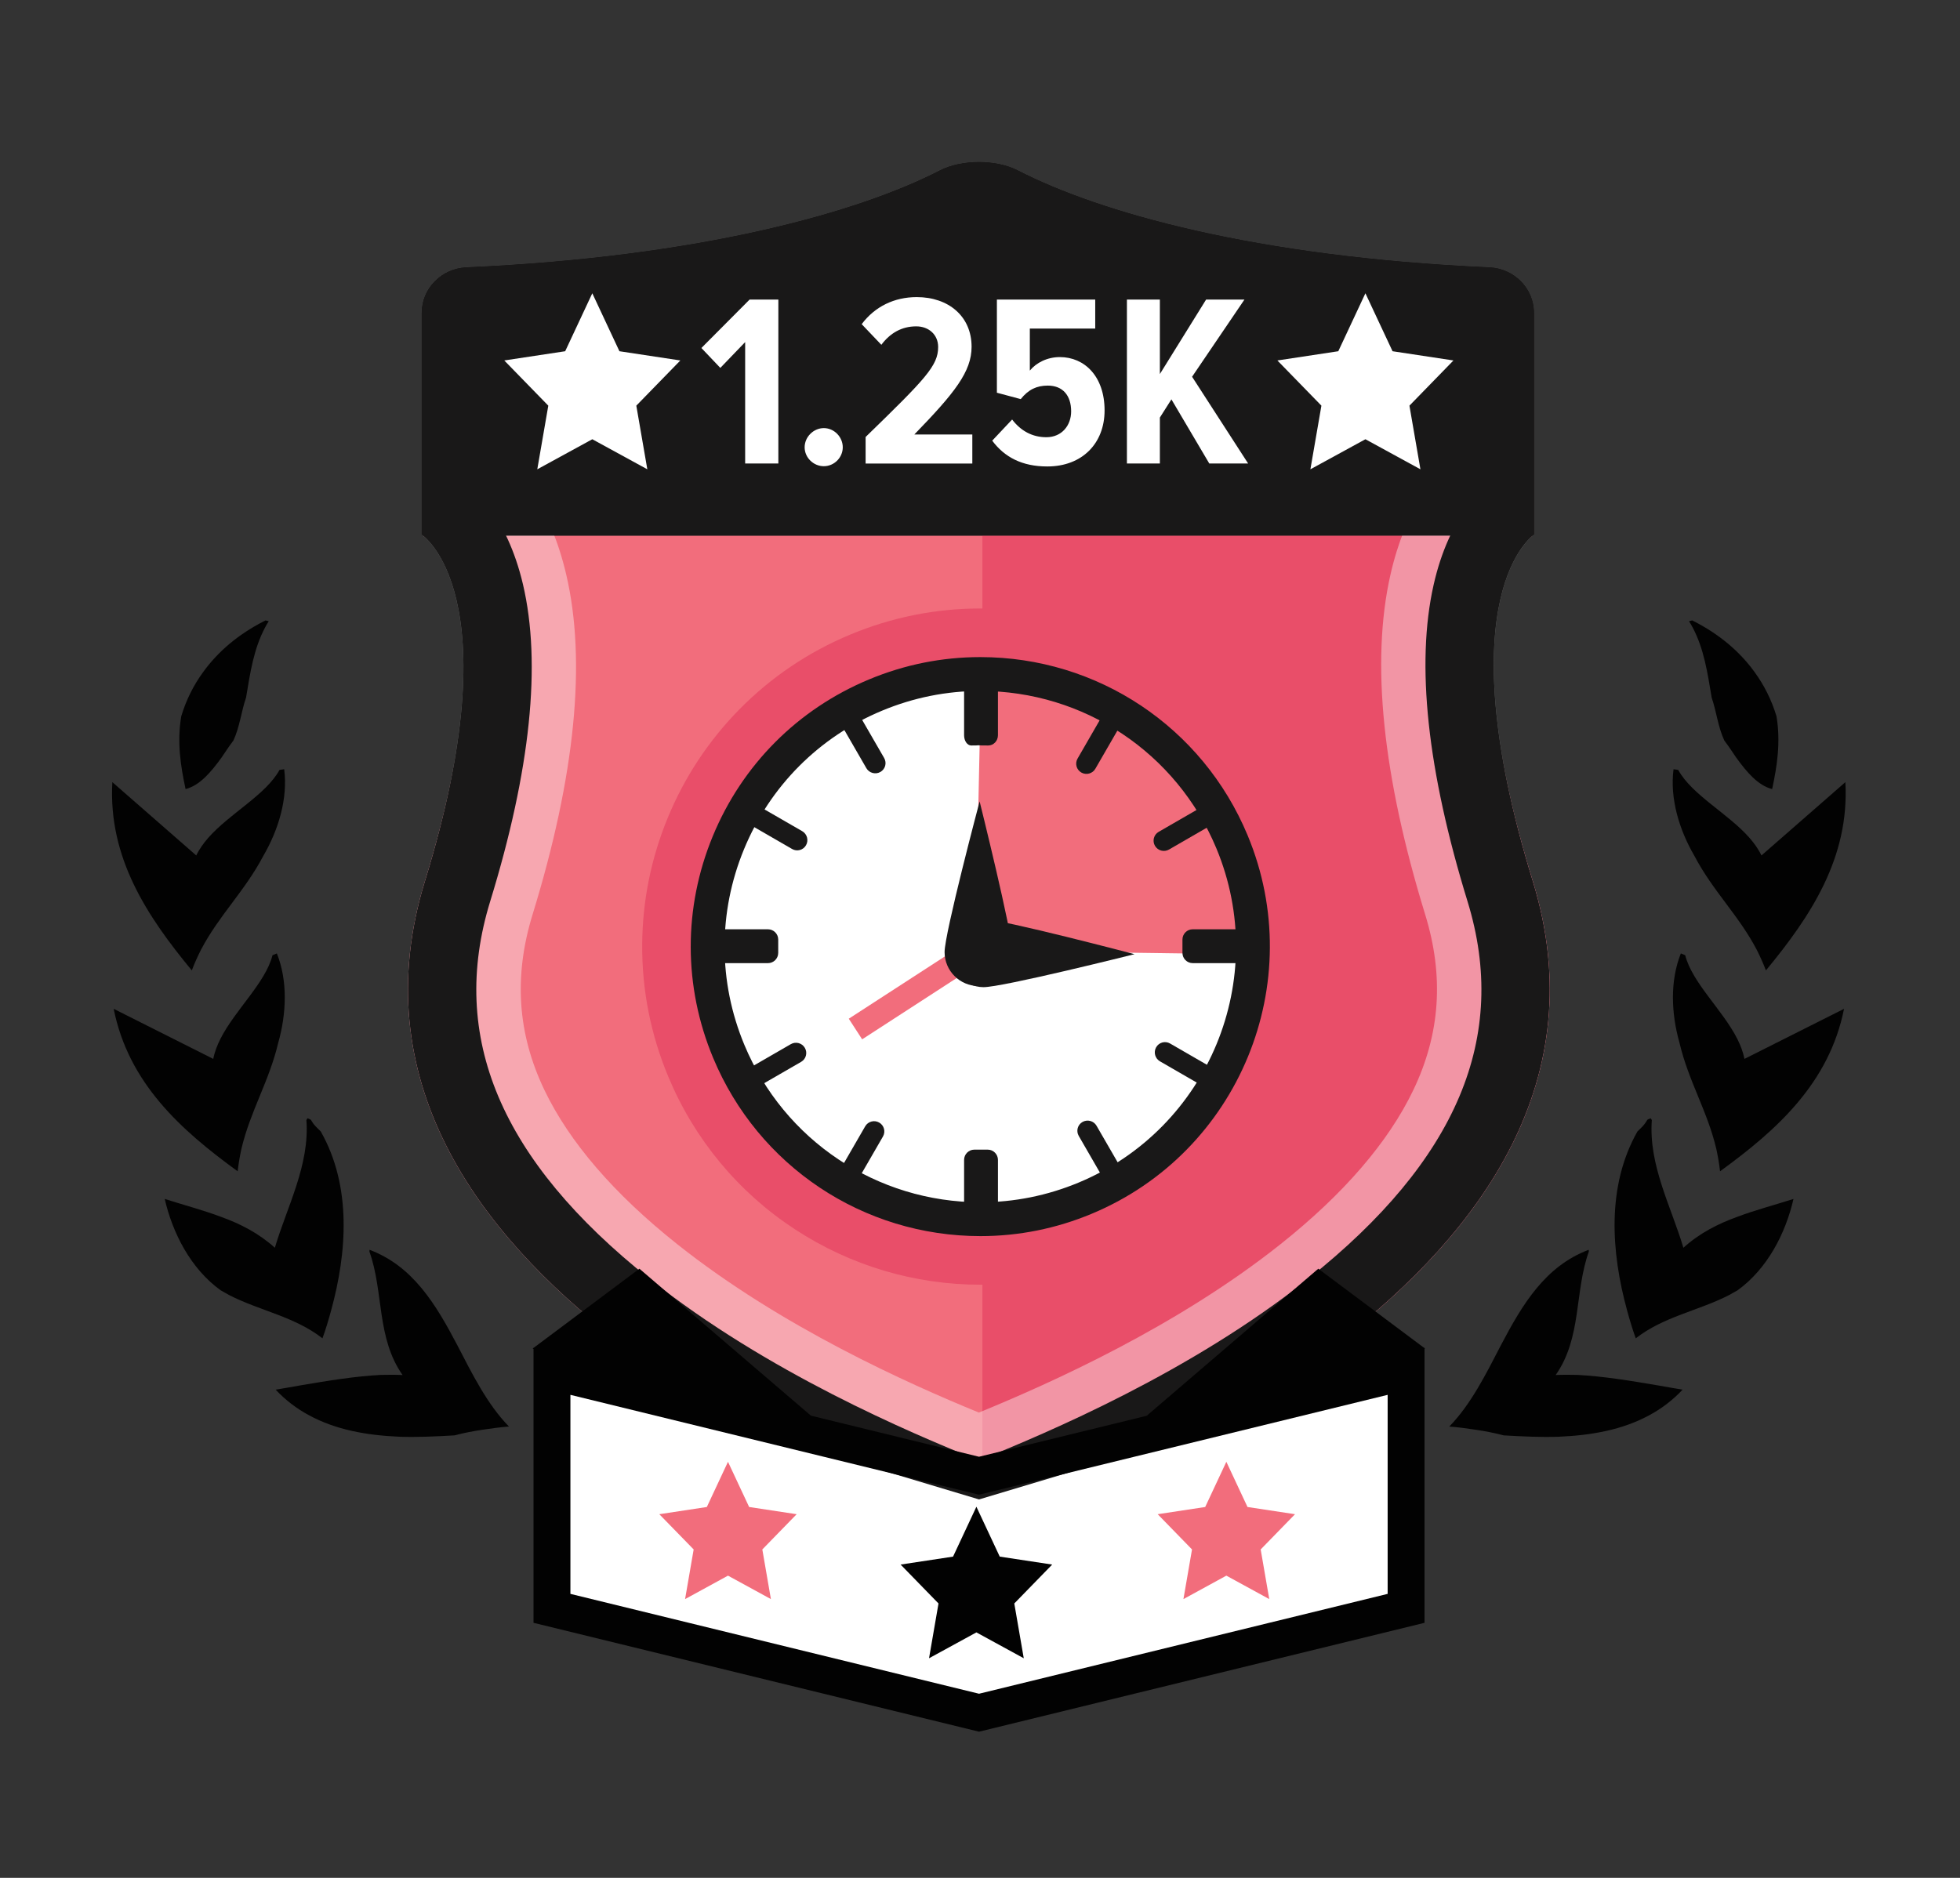 <?xml version="1.0" encoding="utf-8"?>
<!-- Generator: Adobe Illustrator 16.0.0, SVG Export Plug-In . SVG Version: 6.00 Build 0)  -->
<!DOCTYPE svg PUBLIC "-//W3C//DTD SVG 1.1//EN" "http://www.w3.org/Graphics/SVG/1.1/DTD/svg11.dtd">
<svg version="1.1" id="Layer_1" xmlns="http://www.w3.org/2000/svg" xmlns:xlink="http://www.w3.org/1999/xlink" x="0px" y="0px"
	 width="240px" height="230px" viewBox="0 0 240 230" enable-background="new 0 0 240 230" xml:space="preserve">
<rect x="0" y="0" width="240" height="230" fill="#333333" stroke="none"/>
<path fill="none" d="M164.63-219.096"/>
<path fill="#F26D7C" d="M187.695,107.942c-10.15-32.988-1.84-41.102-0.037-42.34h-67.365H51.811
	c1.803,1.238,10.365,9.352,0.216,42.34c-14.918,48.48,55.285,74.916,67.834,79.934c0.136-0.055,0.282-0.112,0.433-0.172
	C133.93,182.278,202.449,155.896,187.695,107.942"/>
<g opacity="0.5">
	<g>
		<g>
			<defs>
				<rect id="SVGID_1_" x="78.63" y="65.6" width="111.13" height="122.101"/>
			</defs>
			<clipPath id="SVGID_2_">
				<use xlink:href="#SVGID_1_"  overflow="visible"/>
			</clipPath>
			<path clip-path="url(#SVGID_2_)" fill="#DF2F55" d="M187.693,107.942c-10.148-32.988-1.838-41.103-0.034-42.34h-67.366v8.93
				c-0.086-0.001-0.173-0.005-0.26-0.005c-5.468,0-10.816,1.072-15.9,3.188c-5.156,2.147-9.742,5.243-13.629,9.202
				c-3.75,3.821-6.69,8.278-8.738,13.246c-2.047,4.969-3.1,10.203-3.131,15.557c-0.031,5.546,1.041,10.976,3.188,16.132
				c3.204,7.696,8.574,14.17,15.528,18.721c6.777,4.435,14.631,6.777,22.709,6.777c0.078,0,0.154-0.002,0.232-0.002v30.354
				C133.93,182.278,202.449,155.896,187.693,107.942 M120.061,149.325c-13.076,0-25.487-7.733-30.826-20.559
				c-7.085-17.018,0.967-36.557,17.984-43.641c4.193-1.746,8.539-2.573,12.814-2.573c0.087,0,0.174,0.004,0.26,0.005v66.764
				C120.215,149.323,120.139,149.325,120.061,149.325"/>
		</g>
	</g>
</g>
<path fill="#FFFFFF" d="M133.143,146.268c-17.019,7.086-36.558-0.967-43.643-17.983c-7.084-17.019,0.968-36.557,17.984-43.643
	c17.019-7.085,36.557,0.968,43.642,17.985C158.211,119.644,150.16,139.183,133.143,146.268"/>
<g opacity="0.4">
	<g>
		<g>
			<defs>
				<rect id="SVGID_3_" x="49.96" y="19.82" width="139.8" height="168.06"/>
			</defs>
			<clipPath id="SVGID_4_">
				<use xlink:href="#SVGID_3_"  overflow="visible"/>
			</clipPath>
			<path clip-path="url(#SVGID_4_)" fill="#FFFFFF" d="M119.86,33.886c8.376,4.036,25.289,10.075,54.197,12.173v14.625
				c-1.492,2.458-2.889,5.657-3.813,9.77c-2.388,10.613-0.952,24.591,4.265,41.547c2.329,7.568,1.855,14.6-1.445,21.499
				c-3.049,6.373-8.518,12.725-16.25,18.875c-12.736,10.132-28.211,17.049-36.952,20.637c-8.741-3.588-24.216-10.505-36.952-20.637
				c-7.732-6.151-13.2-12.502-16.251-18.875c-3.3-6.898-3.772-13.931-1.444-21.499c5.23-17.001,6.613-31.022,4.108-41.675
				c-0.962-4.099-2.39-7.283-3.908-9.729V46.054C87.551,44.416,106.988,40.09,119.86,33.886 M119.86,19.824
				c-1.726,0-3.453,0.347-4.794,1.037c-9.943,5.12-29.272,10.588-57.984,11.864c-3.018,0.135-5.466,2.57-5.466,5.59v27.16
				c0,0,11.264,7.193,0.409,42.467c-14.916,48.481,55.285,74.915,67.835,79.934c12.549-5.019,82.751-31.451,67.833-79.934
				c-10.853-35.272,0.16-42.467,0.16-42.467v-27.16c0-3.02-2.449-5.455-5.465-5.59c-28.714-1.275-47.791-6.744-57.734-11.864
				C123.313,20.171,121.587,19.824,119.86,19.824"/>
		</g>
	</g>
</g>
<polygon fill="#F26D7C" points="120.134,82.887 119.506,112.361 124.398,116.501 152.242,116.877 152.994,109.602 145.471,94.802 
	132.676,85.145 "/>
<path fill="#191818" d="M119.807,91.255c0,0-0.002,0.021-0.005,0.053h0.011C119.809,91.275,119.807,91.255,119.807,91.255"/>
<path fill="#191818" d="M119.809,91.282c0.002,0.014,0.537,0.025,1.196,0.025c0.657,0,1.192-0.561,1.192-1.254v-5.77
	c0-0.692-0.563-1.254-1.254-1.254h-1.637c-0.693,0-1.254,0.562-1.254,1.254v5.77c0,0.693,0.391,1.254,0.874,1.254
	c0.483,0,0.876-0.012,0.877-0.025C119.805,91.267,119.808,91.267,119.809,91.282"/>
<path fill="#191818" d="M152.986,116.709v-1.636c0-0.693-0.563-1.255-1.254-1.255h-5.688c-0.691,0-1.254,0.562-1.254,1.255v1.636
	c0,0.693,0.563,1.254,1.254,1.254h5.688C152.424,117.963,152.986,117.402,152.986,116.709"/>
<path fill="#191818" d="M87.264,115.073v1.636c0,0.693,0.563,1.255,1.254,1.255h5.52c0.691,0,1.254-0.562,1.254-1.255v-1.636
	c0-0.693-0.563-1.254-1.254-1.254h-5.52C87.826,113.819,87.264,114.38,87.264,115.073"/>
<path fill="#191818" d="M119.307,148.752h1.637c0.692,0,1.254-0.562,1.254-1.254v-5.436c0-0.692-0.563-1.255-1.254-1.255h-1.637
	c-0.693,0-1.254,0.563-1.254,1.255v5.436C118.053,148.19,118.613,148.752,119.307,148.752"/>
<path fill="#191818" d="M103.695,87.433c-0.601,0.347-0.807,1.113-0.46,1.714l2.849,4.936c0.347,0.6,1.115,0.808,1.718,0.466
	c0.603-0.343,0.809-1.106,0.463-1.707l-2.856-4.948C105.062,87.292,104.295,87.087,103.695,87.433"/>
<path fill="#191818" d="M91.666,99.46c-0.346,0.6-0.141,1.367,0.459,1.713l4.868,2.812c0.599,0.346,1.363,0.138,1.705-0.465
	c0.343-0.602,0.134-1.37-0.467-1.718l-4.853-2.801C92.779,98.655,92.012,98.86,91.666,99.46"/>
<path fill="#191818" d="M91.666,132.321c0.346,0.601,1.113,0.806,1.713,0.46l4.721-2.727c0.599-0.346,0.804-1.111,0.455-1.711
	c-0.348-0.599-1.116-0.804-1.717-0.458l-4.713,2.723C91.525,130.955,91.32,131.722,91.666,132.321"/>
<path fill="#191818" d="M103.695,144.35c0.6,0.347,1.366,0.142,1.713-0.459l2.709-4.692c0.348-0.602,0.141-1.365-0.461-1.709
	c-0.602-0.347-1.369-0.139-1.716,0.463l-2.705,4.686C102.889,143.236,103.095,144.004,103.695,144.35"/>
<path fill="#191818" d="M136.557,144.35c0.6-0.346,0.805-1.112,0.459-1.713l-2.746-4.755c-0.346-0.601-1.114-0.808-1.717-0.466
	c-0.603,0.343-0.809,1.105-0.463,1.707l2.752,4.768C135.188,144.49,135.955,144.695,136.557,144.35"/>
<path fill="#191818" d="M148.584,132.321c0.346-0.601,0.141-1.366-0.46-1.713l-4.851-2.802c-0.601-0.346-1.363-0.139-1.705,0.465
	c-0.342,0.602-0.133,1.37,0.467,1.719l4.835,2.791C147.471,133.127,148.236,132.922,148.584,132.321"/>
<path fill="#191818" d="M148.584,99.46c-0.348-0.6-1.113-0.805-1.714-0.459l-4.989,2.881c-0.602,0.346-0.805,1.113-0.457,1.712
	s1.116,0.804,1.717,0.457l4.983-2.878C148.725,100.828,148.93,100.061,148.584,99.46"/>
<path fill="#191818" d="M136.557,87.433c-0.602-0.346-1.367-0.141-1.715,0.459l-2.896,5.018c-0.346,0.6-0.139,1.365,0.462,1.71
	h0.001c0.601,0.344,1.369,0.137,1.716-0.463l2.892-5.01C137.359,88.546,137.154,87.779,136.557,87.433"/>
<path fill="#191818" d="M120.061,151.398c-14.367,0-27.219-8.57-32.74-21.834c-3.64-8.742-3.656-18.377-0.049-27.133
	c3.607-8.754,10.408-15.58,19.15-19.219c4.354-1.813,8.933-2.731,13.611-2.731c14.365,0,27.219,8.569,32.738,21.833
	c7.514,18.044-1.056,38.837-19.101,46.351C129.316,150.479,124.738,151.398,120.061,151.398 M120.033,84.627
	c-4.129,0-8.173,0.813-12.019,2.413c-7.72,3.214-13.726,9.242-16.911,16.972c-3.186,7.731-3.171,16.24,0.043,23.96
	c4.877,11.713,16.227,19.281,28.914,19.281c4.127,0,8.172-0.812,12.018-2.413c15.936-6.634,23.504-24.997,16.867-40.932
	C144.068,92.195,132.723,84.627,120.033,84.627"/>
<rect x="110.664" y="112.501" transform="matrix(-0.544 -0.839 0.839 -0.544 71.382 281.344)" fill="#F26D7C" width="3.01" height="17.534"/>
<path fill="#191818" d="M115.664,116.621c0.006,2.295,1.872,4.151,4.168,4.146c2.295-0.007,4.15-1.873,4.143-4.168
	c-0.006-2.296-4.022-18.446-4.022-18.446S115.657,114.326,115.664,116.621"/>
<path fill="#191818" d="M120.514,112.594c-2.295-0.028-4.18,1.809-4.208,4.104c-0.03,2.295,1.807,4.18,4.103,4.209
	c2.295,0.028,18.51-4.04,18.51-4.04S122.809,112.623,120.514,112.594"/>
<path fill="#191818" d="M119.86,28.19c0.526,0,0.894,0.091,1.006,0.13c13.142,6.754,34.396,11.327,58.62,12.638v21.353
	c-1.467,2.076-2.989,5.088-3.944,9.333c-2.179,9.68-0.778,22.719,4.156,38.759c5.108,16.6-1.272,31.719-19.505,46.221
	c-14.387,11.444-31.92,18.869-40.333,22.248c-8.412-3.379-25.946-10.804-40.333-22.248c-18.232-14.502-24.612-29.621-19.506-46.221
	c4.943-16.066,6.295-29.134,4.014-38.836c-0.997-4.241-2.555-7.243-4.053-9.313V40.958c24.393-1.318,45.742-5.89,58.871-12.638
	C118.967,28.281,119.333,28.19,119.86,28.19 M119.86,19.824c-1.726,0-3.453,0.346-4.794,1.037
	c-9.943,5.12-29.272,10.588-57.984,11.864c-3.018,0.135-5.466,2.57-5.466,5.59v27.16c0,0,11.264,7.193,0.409,42.467
	c-14.916,48.481,55.285,74.915,67.835,79.934c12.549-5.019,82.751-31.451,67.833-79.934c-10.853-35.272,0.16-42.467,0.16-42.467
	v-27.16c0-3.02-2.449-5.455-5.465-5.59c-28.714-1.275-47.791-6.744-57.734-11.864C123.313,20.17,121.587,19.824,119.86,19.824"/>
<path fill="#191818" d="M187.854,38.315c0-3.021-2.449-5.456-5.465-5.591c-28.713-1.274-47.791-6.743-57.732-11.864
	c-2.686-1.382-6.905-1.382-9.59,0c-9.942,5.121-29.272,10.589-57.983,11.864c-3.017,0.135-5.466,2.57-5.466,5.591v27.159
	c0,0,0.069,0.042,0.194,0.128H187.66c0.125-0.086,0.193-0.128,0.193-0.128V38.315z"/>
<polygon fill="#FFFFFF" points="91.244,56.771 91.244,41.899 88.203,45.06 85.885,42.622 91.787,36.691 95.309,36.691 
	95.309,56.771 "/>
<path fill="#FFFFFF" d="M98.527,54.783c0-1.265,1.084-2.349,2.35-2.349c1.264,0,2.318,1.084,2.318,2.349
	c0,1.266-1.055,2.317-2.318,2.317C99.611,57.102,98.527,56.049,98.527,54.783"/>
<path fill="#FFFFFF" d="M105.994,56.771V53.52c7.346-7.136,8.881-8.729,8.881-11.019c0-1.536-1.175-2.529-2.681-2.529
	c-1.776,0-3.19,0.813-4.274,2.259l-2.408-2.529c1.625-2.167,4.004-3.313,6.744-3.313c3.884,0,6.713,2.35,6.713,6.082
	c0,3.04-2.047,5.63-7.014,10.747h7.104v3.553h-13.065V56.771z"/>
<path fill="#FFFFFF" d="M121.496,53.971l2.438-2.589c1.055,1.385,2.469,2.168,4.186,2.168c1.927,0,3.041-1.475,3.041-3.162
	c0-1.985-1.055-3.161-2.86-3.161c-1.354,0-2.377,0.482-3.312,1.656l-2.92-0.783V36.691h12.041v3.551h-8.008v5.148
	c0.783-0.963,2.137-1.655,3.674-1.655c3.039,0,5.479,2.379,5.479,6.532c0,4.034-2.74,6.864-7.016,6.864
	C125.139,57.132,123,55.988,121.496,53.971"/>
<polygon fill="#FFFFFF" points="148.076,56.771 143.439,48.914 142.025,51.141 142.025,56.771 137.99,56.771 137.99,36.691 
	142.025,36.691 142.025,45.813 147.686,36.691 152.381,36.691 145.969,46.144 152.834,56.771 "/>
<polygon fill="#FFFFFF" points="172.175,196.988 119.881,211.172 67.588,195.483 67.588,167.963 119.881,183.65 172.175,167.963 "/>
<path fill="#020202" d="M119.881,212.096L65.33,198.761v-33.674l54.551,13.334l54.551-13.334v33.674L119.881,212.096z
	 M69.846,195.216l50.035,12.231l50.035-12.231v-24.377l-50.035,12.23l-50.035-12.23V195.216L69.846,195.216z"/>
<polygon fill="#020202" points="148.662,174.15 174.498,165.172 161.424,155.391 140.412,173.402 "/>
<polygon fill="#020202" points="91.06,174.15 65.223,165.172 78.295,155.391 99.31,173.402 "/>
<polygon fill="#F26D7C" points="91.731,184.576 89.141,179.039 86.551,184.576 80.732,185.459 84.938,189.775 83.887,195.856 
	89.141,192.984 94.396,195.856 93.346,189.775 97.549,185.459 "/>
<polygon fill="#020202" points="122.418,190.653 119.559,184.543 116.701,190.653 110.279,191.627 114.919,196.392 113.759,203.103 
	119.559,199.934 125.359,203.103 124.199,196.392 128.839,191.627 "/>
<polygon fill="#F26D7C" points="152.756,184.576 150.165,179.039 147.575,184.576 141.758,185.459 145.961,189.775 144.91,195.856 
	150.165,192.984 155.42,195.856 154.369,189.775 158.573,185.459 "/>
<path fill="#020202" d="M212.73,127.24c-1.816-3.577-5.513-6.853-6.379-10.245l-0.531-0.223c-1.338,3.335-1.193,7.326-0.168,10.95
	c1.106,4.704,3.424,8.369,4.508,12.994c0.191,0.892,0.354,1.775,0.457,2.742c6.957-5.049,13.369-10.809,15.183-19.897l-12.193,6.131
	C213.443,128.844,213.113,128.005,212.73,127.24"/>
<path fill="#020202" d="M209.596,85.457c0.578,1.658,0.758,3.546,1.547,5.248c0.512,0.668,0.961,1.356,1.433,2.056
	c1.313,1.815,2.676,3.432,4.42,3.886c0.604-2.797,1.063-5.733,0.535-8.912c-0.606-2.013-1.508-3.808-2.691-5.43
	c-1.847-2.559-4.356-4.637-7.396-6.198c-0.1-0.059-0.166-0.071-0.223-0.119l-0.404,0.093c0.158,0.24,0.305,0.516,0.461,0.796
	C208.652,79.501,209.064,82.278,209.596,85.457"/>
<path fill="#020202" d="M214.229,102.624c-2.652-3.01-7.049-5.257-8.735-8.326l-0.571-0.084c-0.461,3.564,0.676,7.394,2.573,10.646
	c2.248,4.277,5.405,7.249,7.61,11.456c0.409,0.813,0.784,1.631,1.129,2.54c5.474-6.626,10.246-13.806,9.729-23.059l-10.276,8.98
	C215.319,103.999,214.791,103.269,214.229,102.624"/>
<path fill="#020202" d="M26.99,127.24c1.816-3.577,5.512-6.853,6.379-10.245l0.531-0.223c1.337,3.335,1.193,7.326,0.169,10.95
	c-1.108,4.704-3.424,8.369-4.508,12.994c-0.194,0.892-0.353,1.775-0.458,2.742c-6.957-5.049-13.37-10.809-15.182-19.897
	l12.193,6.131C26.277,128.844,26.607,128.005,26.99,127.24"/>
<path fill="#020202" d="M30.125,85.457c-0.578,1.658-0.758,3.546-1.547,5.248c-0.511,0.668-0.961,1.356-1.432,2.056
	c-1.314,1.815-2.676,3.432-4.42,3.886c-0.606-2.797-1.065-5.733-0.534-8.912c0.604-2.013,1.507-3.808,2.69-5.43
	c1.848-2.559,4.357-4.637,7.396-6.198c0.099-0.059,0.167-0.071,0.224-0.119l0.403,0.093c-0.157,0.24-0.304,0.516-0.46,0.796
	C31.068,79.501,30.656,82.278,30.125,85.457"/>
<path fill="#020202" d="M25.492,102.624c2.652-3.01,7.049-5.257,8.735-8.326l0.571-0.084c0.461,3.564-0.676,7.394-2.573,10.646
	c-2.248,4.277-5.406,7.249-7.611,11.456c-0.409,0.813-0.784,1.631-1.128,2.54c-5.475-6.626-10.246-13.806-9.73-23.059l10.276,8.98
	C24.401,103.999,24.93,103.269,25.492,102.624"/>
<path fill="#020202" d="M193.129,168.397c-0.916-0.018-1.783-0.026-2.639,0.015c3.212-4.571,2.289-10.163,4.059-15.119l-0.018-0.219
	c-5.329,2.008-8.124,6.701-10.73,11.656c-1.861,3.592-3.684,7.273-6.34,9.993c1.109,0.08,2.152,0.229,3.234,0.39
	c1.121,0.164,2.274,0.386,3.436,0.69c2.305,0.136,4.58,0.238,6.73,0.167c4.035-0.171,7.796-0.854,11.037-2.605
	c1.502-0.797,2.901-1.85,4.131-3.16c-0.948-0.154-1.991-0.342-3.027-0.524C199.736,169.126,196.303,168.556,193.129,168.397"/>
<path fill="#020202" d="M206.129,152.824c-1.494-5.036-4.275-10.122-3.865-15.642l-0.143-0.219l-0.374,0.164
	c-0.045,0.036-0.097,0.108-0.101,0.146c-0.293,0.5-0.603,0.785-1.138,1.3c-3.805,6.707-3.229,14.779-1.274,21.92
	c0.32,1.177,0.654,2.295,1.063,3.425c3.424-2.676,7.645-3.358,11.443-5.306c0.341-0.207,0.676-0.37,1.029-0.582
	c3.659-2.642,5.886-7.007,6.841-11.184c-2.373,0.757-4.7,1.367-6.876,2.187C210.389,149.879,208.127,151.021,206.129,152.824"/>
<path fill="#020202" d="M46.656,168.397c0.915-0.018,1.782-0.026,2.637,0.015c-3.211-4.571-2.291-10.163-4.058-15.119l0.017-0.219
	c5.33,2.008,8.125,6.701,10.731,11.656c1.861,3.592,3.683,7.273,6.339,9.993c-1.109,0.08-2.152,0.229-3.234,0.39
	c-1.121,0.164-2.275,0.386-3.435,0.69c-2.306,0.136-4.581,0.238-6.733,0.167c-4.034-0.171-7.793-0.854-11.035-2.605
	c-1.502-0.797-2.902-1.85-4.131-3.16c0.947-0.154,1.992-0.342,3.027-0.524C40.045,169.126,43.479,168.556,46.656,168.397"/>
<path fill="#020202" d="M33.656,152.824c1.493-5.036,4.273-10.122,3.863-15.642l0.143-0.219l0.375,0.164
	c0.043,0.036,0.096,0.108,0.101,0.146c0.292,0.5,0.601,0.785,1.136,1.3c3.805,6.707,3.23,14.779,1.275,21.92
	c-0.32,1.177-0.653,2.295-1.063,3.425c-3.423-2.676-7.645-3.358-11.443-5.306c-0.342-0.207-0.676-0.37-1.029-0.582
	c-3.659-2.642-5.885-7.007-6.842-11.184c2.373,0.757,4.701,1.367,6.877,2.187C29.395,149.879,31.656,151.021,33.656,152.824"/>
<polygon fill="#FFFFFF" points="83.307,44.149 75.848,43.019 72.527,35.921 69.206,43.019 61.748,44.149 67.138,49.684 
	65.79,57.479 72.527,53.798 79.264,57.479 77.916,49.684 "/>
<polygon fill="#FFFFFF" points="177.973,44.149 170.516,43.019 167.193,35.921 163.873,43.019 156.414,44.149 161.805,49.684 
	160.457,57.479 167.193,53.798 173.93,57.479 172.584,49.684 "/>
</svg>
